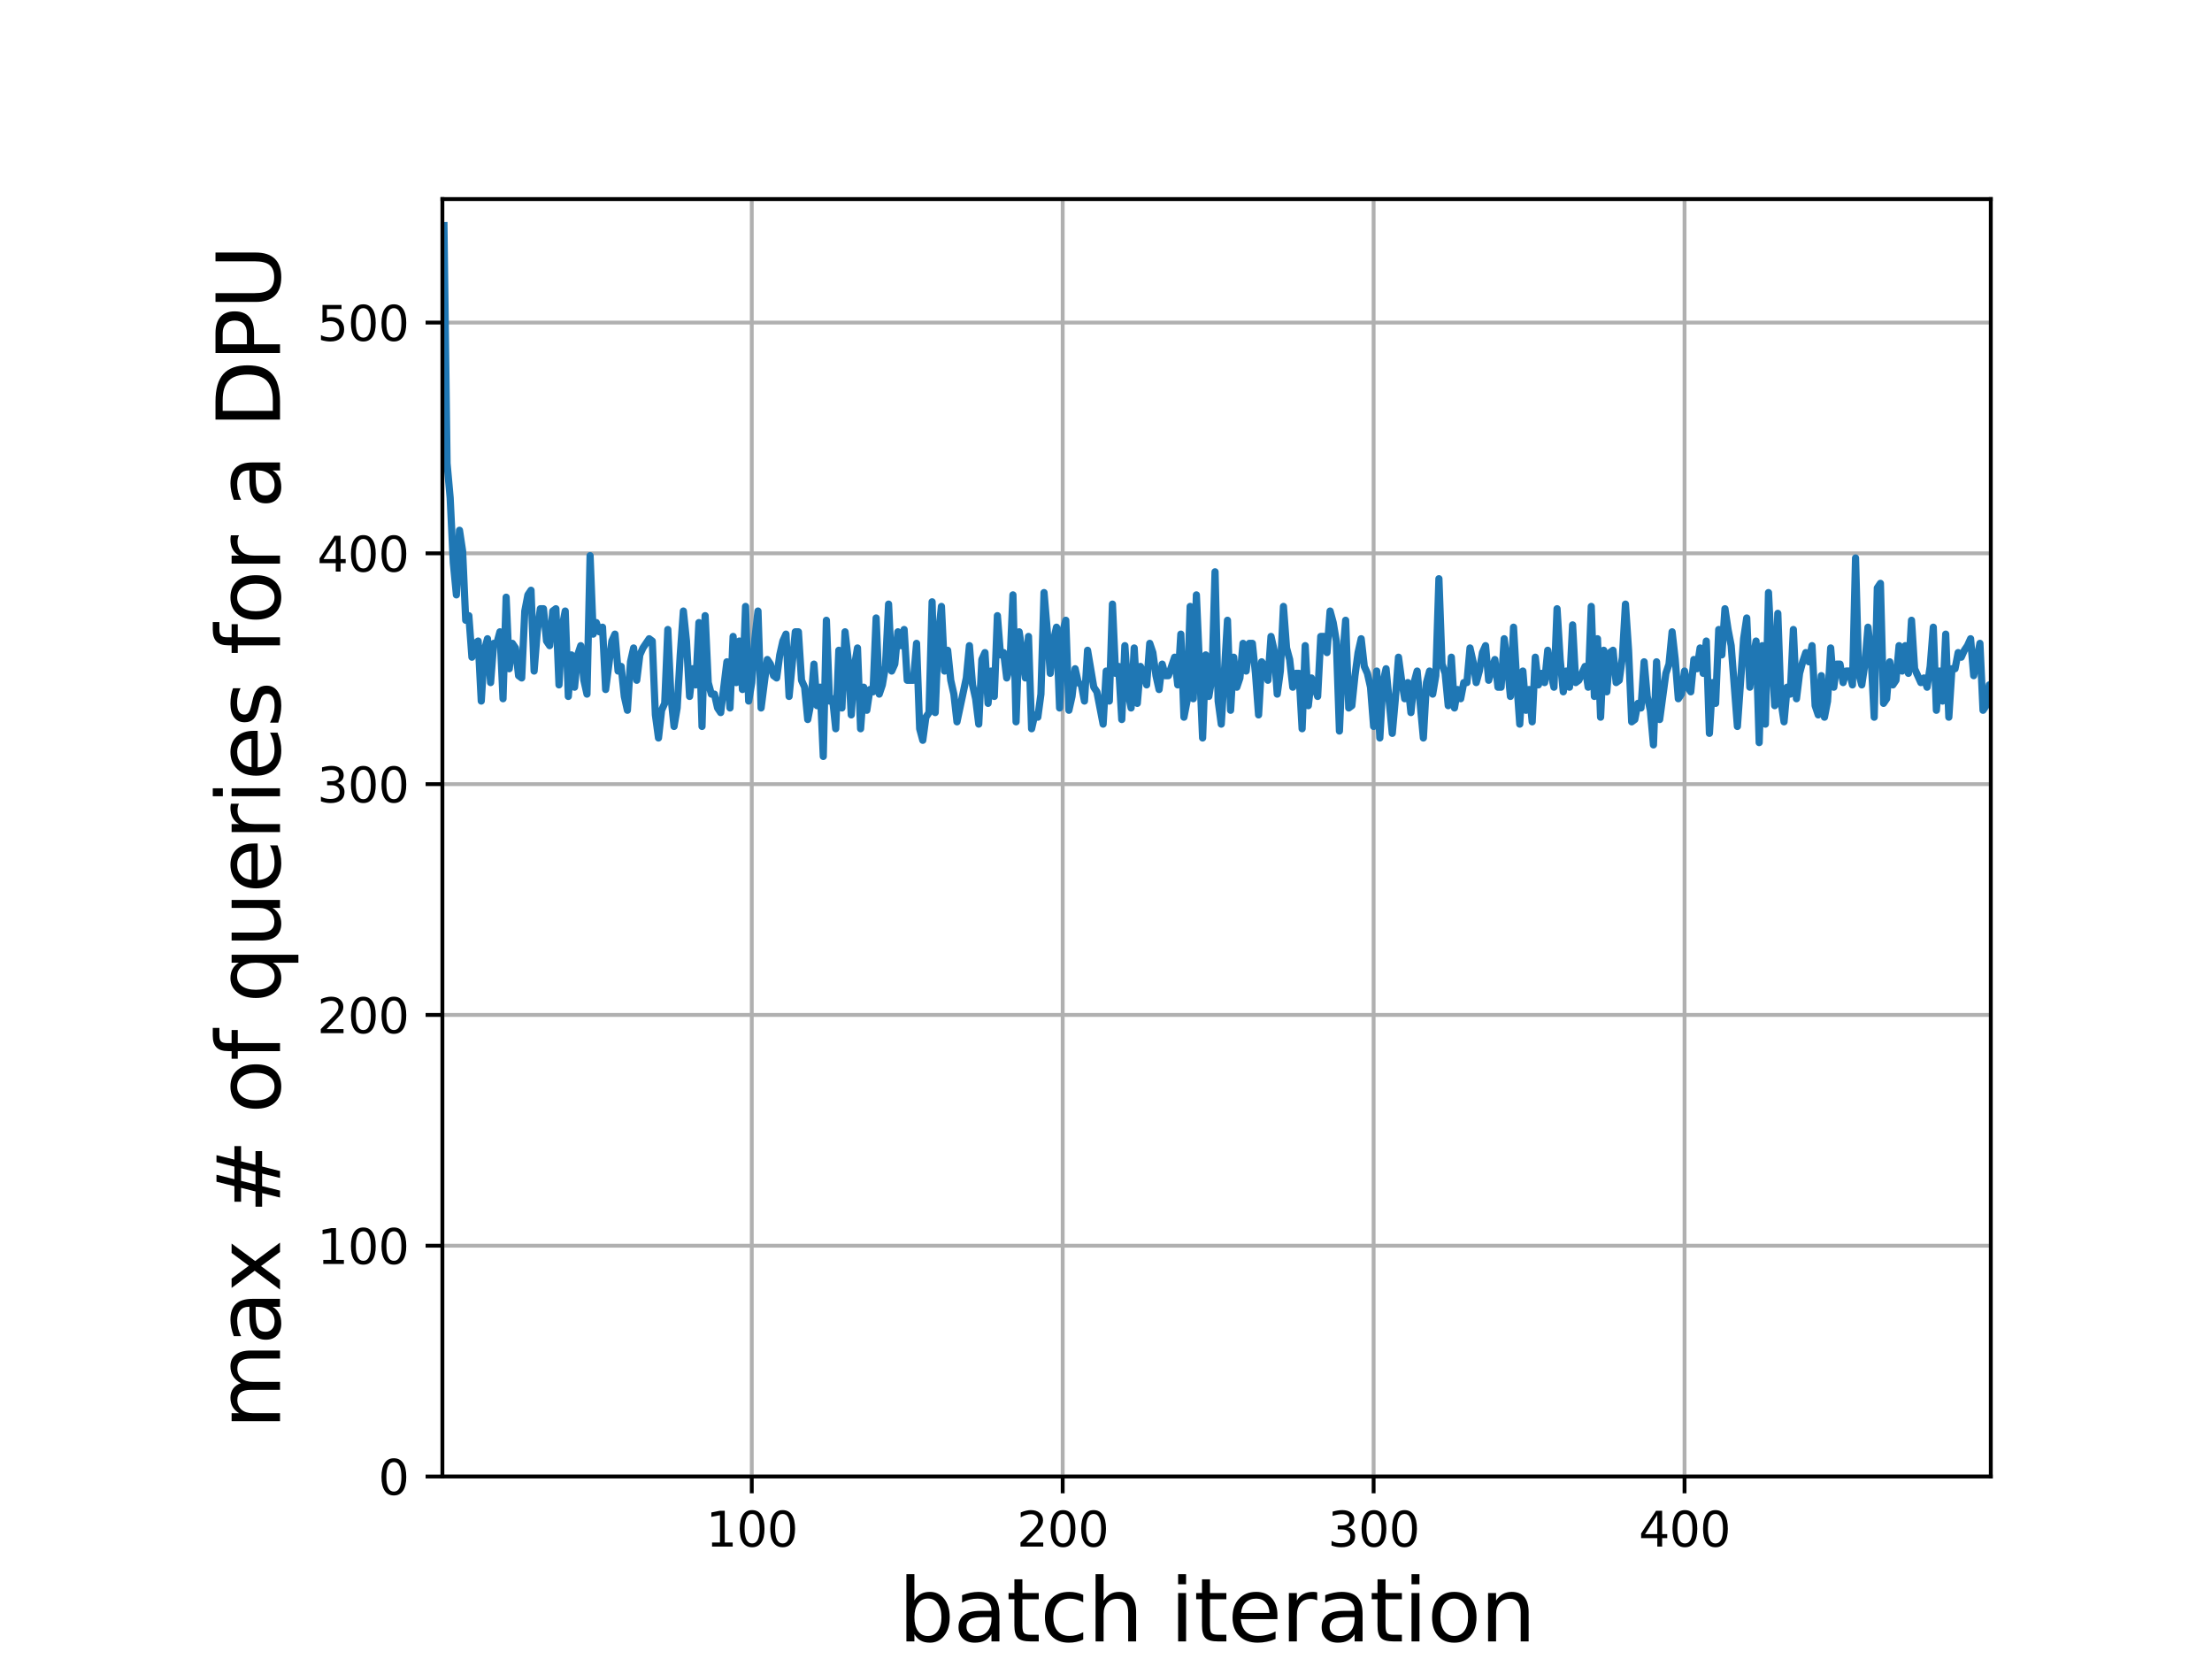 <?xml version="1.0" encoding="utf-8" standalone="no"?>
<!DOCTYPE svg PUBLIC "-//W3C//DTD SVG 1.1//EN"
  "http://www.w3.org/Graphics/SVG/1.1/DTD/svg11.dtd">
<svg xmlns:xlink="http://www.w3.org/1999/xlink" width="460.8pt" height="345.6pt" viewBox="0 0 460.8 345.6" xmlns="http://www.w3.org/2000/svg" version="1.1">
 <defs>
  <style type="text/css">*{stroke-linejoin: round; stroke-linecap: butt}</style>
 </defs>
 <g id="figure_1">
  <g id="patch_1">
   <path d="M 0 345.6 
L 460.8 345.6 
L 460.8 0 
L 0 0 
L 0 345.6 
z
" style="fill: none"/>
  </g>
  <g id="axes_1">
   <g id="patch_2">
    <path d="M 92.16 307.584 
L 414.72 307.584 
L 414.72 41.472 
L 92.16 41.472 
L 92.16 307.584 
z
" style="fill: none"/>
   </g>
   <g id="matplotlib.axis_1">
    <g id="xtick_1">
     <g id="line2d_1">
      <path d="M 156.607 307.584 
L 156.607 41.472 
" clip-path="url(#pce4e28fffb)" style="fill: none; stroke: #b0b0b0; stroke-width: 0.8; stroke-linecap: square"/>
     </g>
     <g id="line2d_2">
      <defs>
       <path id="me9c48adeb7" d="M 0 0 
L 0 3.5 
" style="stroke: #000000; stroke-width: 0.8"/>
      </defs>
      <g>
       <use xlink:href="#me9c48adeb7" x="156.607" y="307.584" style="stroke: #000000; stroke-width: 0.8"/>
      </g>
     </g>
     <g id="text_1">
      <!-- 100 -->
      <g transform="translate(147.063 322.182) scale(0.1 -0.1)">
       <defs>
        <path id="DejaVuSans-31" d="M 794 531 
L 1825 531 
L 1825 4091 
L 703 3866 
L 703 4441 
L 1819 4666 
L 2450 4666 
L 2450 531 
L 3481 531 
L 3481 0 
L 794 0 
L 794 531 
z
" transform="scale(0.016)"/>
        <path id="DejaVuSans-30" d="M 2034 4250 
Q 1547 4250 1301 3770 
Q 1056 3291 1056 2328 
Q 1056 1369 1301 889 
Q 1547 409 2034 409 
Q 2525 409 2770 889 
Q 3016 1369 3016 2328 
Q 3016 3291 2770 3770 
Q 2525 4250 2034 4250 
z
M 2034 4750 
Q 2819 4750 3233 4129 
Q 3647 3509 3647 2328 
Q 3647 1150 3233 529 
Q 2819 -91 2034 -91 
Q 1250 -91 836 529 
Q 422 1150 422 2328 
Q 422 3509 836 4129 
Q 1250 4750 2034 4750 
z
" transform="scale(0.016)"/>
       </defs>
       <use xlink:href="#DejaVuSans-31"/>
       <use xlink:href="#DejaVuSans-30" x="63.623"/>
       <use xlink:href="#DejaVuSans-30" x="127.246"/>
      </g>
     </g>
    </g>
    <g id="xtick_2">
     <g id="line2d_3">
      <path d="M 221.378 307.584 
L 221.378 41.472 
" clip-path="url(#pce4e28fffb)" style="fill: none; stroke: #b0b0b0; stroke-width: 0.8; stroke-linecap: square"/>
     </g>
     <g id="line2d_4">
      <g>
       <use xlink:href="#me9c48adeb7" x="221.378" y="307.584" style="stroke: #000000; stroke-width: 0.8"/>
      </g>
     </g>
     <g id="text_2">
      <!-- 200 -->
      <g transform="translate(211.835 322.182) scale(0.1 -0.1)">
       <defs>
        <path id="DejaVuSans-32" d="M 1228 531 
L 3431 531 
L 3431 0 
L 469 0 
L 469 531 
Q 828 903 1448 1529 
Q 2069 2156 2228 2338 
Q 2531 2678 2651 2914 
Q 2772 3150 2772 3378 
Q 2772 3750 2511 3984 
Q 2250 4219 1831 4219 
Q 1534 4219 1204 4116 
Q 875 4013 500 3803 
L 500 4441 
Q 881 4594 1212 4672 
Q 1544 4750 1819 4750 
Q 2544 4750 2975 4387 
Q 3406 4025 3406 3419 
Q 3406 3131 3298 2873 
Q 3191 2616 2906 2266 
Q 2828 2175 2409 1742 
Q 1991 1309 1228 531 
z
" transform="scale(0.016)"/>
       </defs>
       <use xlink:href="#DejaVuSans-32"/>
       <use xlink:href="#DejaVuSans-30" x="63.623"/>
       <use xlink:href="#DejaVuSans-30" x="127.246"/>
      </g>
     </g>
    </g>
    <g id="xtick_3">
     <g id="line2d_5">
      <path d="M 286.149 307.584 
L 286.149 41.472 
" clip-path="url(#pce4e28fffb)" style="fill: none; stroke: #b0b0b0; stroke-width: 0.8; stroke-linecap: square"/>
     </g>
     <g id="line2d_6">
      <g>
       <use xlink:href="#me9c48adeb7" x="286.149" y="307.584" style="stroke: #000000; stroke-width: 0.8"/>
      </g>
     </g>
     <g id="text_3">
      <!-- 300 -->
      <g transform="translate(276.606 322.182) scale(0.1 -0.1)">
       <defs>
        <path id="DejaVuSans-33" d="M 2597 2516 
Q 3050 2419 3304 2112 
Q 3559 1806 3559 1356 
Q 3559 666 3084 287 
Q 2609 -91 1734 -91 
Q 1441 -91 1130 -33 
Q 819 25 488 141 
L 488 750 
Q 750 597 1062 519 
Q 1375 441 1716 441 
Q 2309 441 2620 675 
Q 2931 909 2931 1356 
Q 2931 1769 2642 2001 
Q 2353 2234 1838 2234 
L 1294 2234 
L 1294 2753 
L 1863 2753 
Q 2328 2753 2575 2939 
Q 2822 3125 2822 3475 
Q 2822 3834 2567 4026 
Q 2313 4219 1838 4219 
Q 1578 4219 1281 4162 
Q 984 4106 628 3988 
L 628 4550 
Q 988 4650 1302 4700 
Q 1616 4750 1894 4750 
Q 2613 4750 3031 4423 
Q 3450 4097 3450 3541 
Q 3450 3153 3228 2886 
Q 3006 2619 2597 2516 
z
" transform="scale(0.016)"/>
       </defs>
       <use xlink:href="#DejaVuSans-33"/>
       <use xlink:href="#DejaVuSans-30" x="63.623"/>
       <use xlink:href="#DejaVuSans-30" x="127.246"/>
      </g>
     </g>
    </g>
    <g id="xtick_4">
     <g id="line2d_7">
      <path d="M 350.92 307.584 
L 350.92 41.472 
" clip-path="url(#pce4e28fffb)" style="fill: none; stroke: #b0b0b0; stroke-width: 0.8; stroke-linecap: square"/>
     </g>
     <g id="line2d_8">
      <g>
       <use xlink:href="#me9c48adeb7" x="350.92" y="307.584" style="stroke: #000000; stroke-width: 0.8"/>
      </g>
     </g>
     <g id="text_4">
      <!-- 400 -->
      <g transform="translate(341.377 322.182) scale(0.1 -0.1)">
       <defs>
        <path id="DejaVuSans-34" d="M 2419 4116 
L 825 1625 
L 2419 1625 
L 2419 4116 
z
M 2253 4666 
L 3047 4666 
L 3047 1625 
L 3713 1625 
L 3713 1100 
L 3047 1100 
L 3047 0 
L 2419 0 
L 2419 1100 
L 313 1100 
L 313 1709 
L 2253 4666 
z
" transform="scale(0.016)"/>
       </defs>
       <use xlink:href="#DejaVuSans-34"/>
       <use xlink:href="#DejaVuSans-30" x="63.623"/>
       <use xlink:href="#DejaVuSans-30" x="127.246"/>
      </g>
     </g>
    </g>
    <g id="text_5">
     <!-- batch iteration -->
     <g transform="translate(187.149 341.939) scale(0.18 -0.18)">
      <defs>
       <path id="DejaVuSans-62" d="M 3116 1747 
Q 3116 2381 2855 2742 
Q 2594 3103 2138 3103 
Q 1681 3103 1420 2742 
Q 1159 2381 1159 1747 
Q 1159 1113 1420 752 
Q 1681 391 2138 391 
Q 2594 391 2855 752 
Q 3116 1113 3116 1747 
z
M 1159 2969 
Q 1341 3281 1617 3432 
Q 1894 3584 2278 3584 
Q 2916 3584 3314 3078 
Q 3713 2572 3713 1747 
Q 3713 922 3314 415 
Q 2916 -91 2278 -91 
Q 1894 -91 1617 61 
Q 1341 213 1159 525 
L 1159 0 
L 581 0 
L 581 4863 
L 1159 4863 
L 1159 2969 
z
" transform="scale(0.016)"/>
       <path id="DejaVuSans-61" d="M 2194 1759 
Q 1497 1759 1228 1600 
Q 959 1441 959 1056 
Q 959 750 1161 570 
Q 1363 391 1709 391 
Q 2188 391 2477 730 
Q 2766 1069 2766 1631 
L 2766 1759 
L 2194 1759 
z
M 3341 1997 
L 3341 0 
L 2766 0 
L 2766 531 
Q 2569 213 2275 61 
Q 1981 -91 1556 -91 
Q 1019 -91 701 211 
Q 384 513 384 1019 
Q 384 1609 779 1909 
Q 1175 2209 1959 2209 
L 2766 2209 
L 2766 2266 
Q 2766 2663 2505 2880 
Q 2244 3097 1772 3097 
Q 1472 3097 1187 3025 
Q 903 2953 641 2809 
L 641 3341 
Q 956 3463 1253 3523 
Q 1550 3584 1831 3584 
Q 2591 3584 2966 3190 
Q 3341 2797 3341 1997 
z
" transform="scale(0.016)"/>
       <path id="DejaVuSans-74" d="M 1172 4494 
L 1172 3500 
L 2356 3500 
L 2356 3053 
L 1172 3053 
L 1172 1153 
Q 1172 725 1289 603 
Q 1406 481 1766 481 
L 2356 481 
L 2356 0 
L 1766 0 
Q 1100 0 847 248 
Q 594 497 594 1153 
L 594 3053 
L 172 3053 
L 172 3500 
L 594 3500 
L 594 4494 
L 1172 4494 
z
" transform="scale(0.016)"/>
       <path id="DejaVuSans-63" d="M 3122 3366 
L 3122 2828 
Q 2878 2963 2633 3030 
Q 2388 3097 2138 3097 
Q 1578 3097 1268 2742 
Q 959 2388 959 1747 
Q 959 1106 1268 751 
Q 1578 397 2138 397 
Q 2388 397 2633 464 
Q 2878 531 3122 666 
L 3122 134 
Q 2881 22 2623 -34 
Q 2366 -91 2075 -91 
Q 1284 -91 818 406 
Q 353 903 353 1747 
Q 353 2603 823 3093 
Q 1294 3584 2113 3584 
Q 2378 3584 2631 3529 
Q 2884 3475 3122 3366 
z
" transform="scale(0.016)"/>
       <path id="DejaVuSans-68" d="M 3513 2113 
L 3513 0 
L 2938 0 
L 2938 2094 
Q 2938 2591 2744 2837 
Q 2550 3084 2163 3084 
Q 1697 3084 1428 2787 
Q 1159 2491 1159 1978 
L 1159 0 
L 581 0 
L 581 4863 
L 1159 4863 
L 1159 2956 
Q 1366 3272 1645 3428 
Q 1925 3584 2291 3584 
Q 2894 3584 3203 3211 
Q 3513 2838 3513 2113 
z
" transform="scale(0.016)"/>
       <path id="DejaVuSans-20" transform="scale(0.016)"/>
       <path id="DejaVuSans-69" d="M 603 3500 
L 1178 3500 
L 1178 0 
L 603 0 
L 603 3500 
z
M 603 4863 
L 1178 4863 
L 1178 4134 
L 603 4134 
L 603 4863 
z
" transform="scale(0.016)"/>
       <path id="DejaVuSans-65" d="M 3597 1894 
L 3597 1613 
L 953 1613 
Q 991 1019 1311 708 
Q 1631 397 2203 397 
Q 2534 397 2845 478 
Q 3156 559 3463 722 
L 3463 178 
Q 3153 47 2828 -22 
Q 2503 -91 2169 -91 
Q 1331 -91 842 396 
Q 353 884 353 1716 
Q 353 2575 817 3079 
Q 1281 3584 2069 3584 
Q 2775 3584 3186 3129 
Q 3597 2675 3597 1894 
z
M 3022 2063 
Q 3016 2534 2758 2815 
Q 2500 3097 2075 3097 
Q 1594 3097 1305 2825 
Q 1016 2553 972 2059 
L 3022 2063 
z
" transform="scale(0.016)"/>
       <path id="DejaVuSans-72" d="M 2631 2963 
Q 2534 3019 2420 3045 
Q 2306 3072 2169 3072 
Q 1681 3072 1420 2755 
Q 1159 2438 1159 1844 
L 1159 0 
L 581 0 
L 581 3500 
L 1159 3500 
L 1159 2956 
Q 1341 3275 1631 3429 
Q 1922 3584 2338 3584 
Q 2397 3584 2469 3576 
Q 2541 3569 2628 3553 
L 2631 2963 
z
" transform="scale(0.016)"/>
       <path id="DejaVuSans-6f" d="M 1959 3097 
Q 1497 3097 1228 2736 
Q 959 2375 959 1747 
Q 959 1119 1226 758 
Q 1494 397 1959 397 
Q 2419 397 2687 759 
Q 2956 1122 2956 1747 
Q 2956 2369 2687 2733 
Q 2419 3097 1959 3097 
z
M 1959 3584 
Q 2709 3584 3137 3096 
Q 3566 2609 3566 1747 
Q 3566 888 3137 398 
Q 2709 -91 1959 -91 
Q 1206 -91 779 398 
Q 353 888 353 1747 
Q 353 2609 779 3096 
Q 1206 3584 1959 3584 
z
" transform="scale(0.016)"/>
       <path id="DejaVuSans-6e" d="M 3513 2113 
L 3513 0 
L 2938 0 
L 2938 2094 
Q 2938 2591 2744 2837 
Q 2550 3084 2163 3084 
Q 1697 3084 1428 2787 
Q 1159 2491 1159 1978 
L 1159 0 
L 581 0 
L 581 3500 
L 1159 3500 
L 1159 2956 
Q 1366 3272 1645 3428 
Q 1925 3584 2291 3584 
Q 2894 3584 3203 3211 
Q 3513 2838 3513 2113 
z
" transform="scale(0.016)"/>
      </defs>
      <use xlink:href="#DejaVuSans-62"/>
      <use xlink:href="#DejaVuSans-61" x="63.477"/>
      <use xlink:href="#DejaVuSans-74" x="124.756"/>
      <use xlink:href="#DejaVuSans-63" x="163.965"/>
      <use xlink:href="#DejaVuSans-68" x="218.945"/>
      <use xlink:href="#DejaVuSans-20" x="282.324"/>
      <use xlink:href="#DejaVuSans-69" x="314.111"/>
      <use xlink:href="#DejaVuSans-74" x="341.895"/>
      <use xlink:href="#DejaVuSans-65" x="381.104"/>
      <use xlink:href="#DejaVuSans-72" x="442.627"/>
      <use xlink:href="#DejaVuSans-61" x="483.74"/>
      <use xlink:href="#DejaVuSans-74" x="545.02"/>
      <use xlink:href="#DejaVuSans-69" x="584.229"/>
      <use xlink:href="#DejaVuSans-6f" x="612.012"/>
      <use xlink:href="#DejaVuSans-6e" x="673.193"/>
     </g>
    </g>
   </g>
   <g id="matplotlib.axis_2">
    <g id="ytick_1">
     <g id="line2d_9">
      <path d="M 92.16 307.584 
L 414.72 307.584 
" clip-path="url(#pce4e28fffb)" style="fill: none; stroke: #b0b0b0; stroke-width: 0.8; stroke-linecap: square"/>
     </g>
     <g id="line2d_10">
      <defs>
       <path id="md5a307f93b" d="M 0 0 
L -3.5 0 
" style="stroke: #000000; stroke-width: 0.8"/>
      </defs>
      <g>
       <use xlink:href="#md5a307f93b" x="92.16" y="307.584" style="stroke: #000000; stroke-width: 0.8"/>
      </g>
     </g>
     <g id="text_6">
      <!-- 0 -->
      <g transform="translate(78.797 311.383) scale(0.1 -0.1)">
       <use xlink:href="#DejaVuSans-30"/>
      </g>
     </g>
    </g>
    <g id="ytick_2">
     <g id="line2d_11">
      <path d="M 92.16 259.506 
L 414.72 259.506 
" clip-path="url(#pce4e28fffb)" style="fill: none; stroke: #b0b0b0; stroke-width: 0.8; stroke-linecap: square"/>
     </g>
     <g id="line2d_12">
      <g>
       <use xlink:href="#md5a307f93b" x="92.16" y="259.506" style="stroke: #000000; stroke-width: 0.8"/>
      </g>
     </g>
     <g id="text_7">
      <!-- 100 -->
      <g transform="translate(66.073 263.305) scale(0.1 -0.1)">
       <use xlink:href="#DejaVuSans-31"/>
       <use xlink:href="#DejaVuSans-30" x="63.623"/>
       <use xlink:href="#DejaVuSans-30" x="127.246"/>
      </g>
     </g>
    </g>
    <g id="ytick_3">
     <g id="line2d_13">
      <path d="M 92.16 211.428 
L 414.72 211.428 
" clip-path="url(#pce4e28fffb)" style="fill: none; stroke: #b0b0b0; stroke-width: 0.8; stroke-linecap: square"/>
     </g>
     <g id="line2d_14">
      <g>
       <use xlink:href="#md5a307f93b" x="92.16" y="211.428" style="stroke: #000000; stroke-width: 0.8"/>
      </g>
     </g>
     <g id="text_8">
      <!-- 200 -->
      <g transform="translate(66.073 215.227) scale(0.1 -0.1)">
       <use xlink:href="#DejaVuSans-32"/>
       <use xlink:href="#DejaVuSans-30" x="63.623"/>
       <use xlink:href="#DejaVuSans-30" x="127.246"/>
      </g>
     </g>
    </g>
    <g id="ytick_4">
     <g id="line2d_15">
      <path d="M 92.16 163.35 
L 414.72 163.35 
" clip-path="url(#pce4e28fffb)" style="fill: none; stroke: #b0b0b0; stroke-width: 0.8; stroke-linecap: square"/>
     </g>
     <g id="line2d_16">
      <g>
       <use xlink:href="#md5a307f93b" x="92.16" y="163.35" style="stroke: #000000; stroke-width: 0.8"/>
      </g>
     </g>
     <g id="text_9">
      <!-- 300 -->
      <g transform="translate(66.073 167.149) scale(0.1 -0.1)">
       <use xlink:href="#DejaVuSans-33"/>
       <use xlink:href="#DejaVuSans-30" x="63.623"/>
       <use xlink:href="#DejaVuSans-30" x="127.246"/>
      </g>
     </g>
    </g>
    <g id="ytick_5">
     <g id="line2d_17">
      <path d="M 92.16 115.272 
L 414.72 115.272 
" clip-path="url(#pce4e28fffb)" style="fill: none; stroke: #b0b0b0; stroke-width: 0.8; stroke-linecap: square"/>
     </g>
     <g id="line2d_18">
      <g>
       <use xlink:href="#md5a307f93b" x="92.16" y="115.272" style="stroke: #000000; stroke-width: 0.8"/>
      </g>
     </g>
     <g id="text_10">
      <!-- 400 -->
      <g transform="translate(66.073 119.071) scale(0.1 -0.1)">
       <use xlink:href="#DejaVuSans-34"/>
       <use xlink:href="#DejaVuSans-30" x="63.623"/>
       <use xlink:href="#DejaVuSans-30" x="127.246"/>
      </g>
     </g>
    </g>
    <g id="ytick_6">
     <g id="line2d_19">
      <path d="M 92.16 67.194 
L 414.72 67.194 
" clip-path="url(#pce4e28fffb)" style="fill: none; stroke: #b0b0b0; stroke-width: 0.8; stroke-linecap: square"/>
     </g>
     <g id="line2d_20">
      <g>
       <use xlink:href="#md5a307f93b" x="92.16" y="67.194" style="stroke: #000000; stroke-width: 0.8"/>
      </g>
     </g>
     <g id="text_11">
      <!-- 500 -->
      <g transform="translate(66.073 70.993) scale(0.1 -0.1)">
       <defs>
        <path id="DejaVuSans-35" d="M 691 4666 
L 3169 4666 
L 3169 4134 
L 1269 4134 
L 1269 2991 
Q 1406 3038 1543 3061 
Q 1681 3084 1819 3084 
Q 2600 3084 3056 2656 
Q 3513 2228 3513 1497 
Q 3513 744 3044 326 
Q 2575 -91 1722 -91 
Q 1428 -91 1123 -41 
Q 819 9 494 109 
L 494 744 
Q 775 591 1075 516 
Q 1375 441 1709 441 
Q 2250 441 2565 725 
Q 2881 1009 2881 1497 
Q 2881 1984 2565 2268 
Q 2250 2553 1709 2553 
Q 1456 2553 1204 2497 
Q 953 2441 691 2322 
L 691 4666 
z
" transform="scale(0.016)"/>
       </defs>
       <use xlink:href="#DejaVuSans-35"/>
       <use xlink:href="#DejaVuSans-30" x="63.623"/>
       <use xlink:href="#DejaVuSans-30" x="127.246"/>
      </g>
     </g>
    </g>
    <g id="text_12">
     <!-- max # of queries for a DPU -->
     <g transform="translate(58.329 297.731) rotate(-90) scale(0.18 -0.18)">
      <defs>
       <path id="DejaVuSans-6d" d="M 3328 2828 
Q 3544 3216 3844 3400 
Q 4144 3584 4550 3584 
Q 5097 3584 5394 3201 
Q 5691 2819 5691 2113 
L 5691 0 
L 5113 0 
L 5113 2094 
Q 5113 2597 4934 2840 
Q 4756 3084 4391 3084 
Q 3944 3084 3684 2787 
Q 3425 2491 3425 1978 
L 3425 0 
L 2847 0 
L 2847 2094 
Q 2847 2600 2669 2842 
Q 2491 3084 2119 3084 
Q 1678 3084 1418 2786 
Q 1159 2488 1159 1978 
L 1159 0 
L 581 0 
L 581 3500 
L 1159 3500 
L 1159 2956 
Q 1356 3278 1631 3431 
Q 1906 3584 2284 3584 
Q 2666 3584 2933 3390 
Q 3200 3197 3328 2828 
z
" transform="scale(0.016)"/>
       <path id="DejaVuSans-78" d="M 3513 3500 
L 2247 1797 
L 3578 0 
L 2900 0 
L 1881 1375 
L 863 0 
L 184 0 
L 1544 1831 
L 300 3500 
L 978 3500 
L 1906 2253 
L 2834 3500 
L 3513 3500 
z
" transform="scale(0.016)"/>
       <path id="DejaVuSans-23" d="M 3272 2816 
L 2363 2816 
L 2100 1772 
L 3016 1772 
L 3272 2816 
z
M 2803 4594 
L 2478 3297 
L 3391 3297 
L 3719 4594 
L 4219 4594 
L 3897 3297 
L 4872 3297 
L 4872 2816 
L 3775 2816 
L 3519 1772 
L 4513 1772 
L 4513 1294 
L 3397 1294 
L 3072 0 
L 2572 0 
L 2894 1294 
L 1978 1294 
L 1656 0 
L 1153 0 
L 1478 1294 
L 494 1294 
L 494 1772 
L 1594 1772 
L 1856 2816 
L 850 2816 
L 850 3297 
L 1978 3297 
L 2297 4594 
L 2803 4594 
z
" transform="scale(0.016)"/>
       <path id="DejaVuSans-66" d="M 2375 4863 
L 2375 4384 
L 1825 4384 
Q 1516 4384 1395 4259 
Q 1275 4134 1275 3809 
L 1275 3500 
L 2222 3500 
L 2222 3053 
L 1275 3053 
L 1275 0 
L 697 0 
L 697 3053 
L 147 3053 
L 147 3500 
L 697 3500 
L 697 3744 
Q 697 4328 969 4595 
Q 1241 4863 1831 4863 
L 2375 4863 
z
" transform="scale(0.016)"/>
       <path id="DejaVuSans-71" d="M 947 1747 
Q 947 1113 1208 752 
Q 1469 391 1925 391 
Q 2381 391 2643 752 
Q 2906 1113 2906 1747 
Q 2906 2381 2643 2742 
Q 2381 3103 1925 3103 
Q 1469 3103 1208 2742 
Q 947 2381 947 1747 
z
M 2906 525 
Q 2725 213 2448 61 
Q 2172 -91 1784 -91 
Q 1150 -91 751 415 
Q 353 922 353 1747 
Q 353 2572 751 3078 
Q 1150 3584 1784 3584 
Q 2172 3584 2448 3432 
Q 2725 3281 2906 2969 
L 2906 3500 
L 3481 3500 
L 3481 -1331 
L 2906 -1331 
L 2906 525 
z
" transform="scale(0.016)"/>
       <path id="DejaVuSans-75" d="M 544 1381 
L 544 3500 
L 1119 3500 
L 1119 1403 
Q 1119 906 1312 657 
Q 1506 409 1894 409 
Q 2359 409 2629 706 
Q 2900 1003 2900 1516 
L 2900 3500 
L 3475 3500 
L 3475 0 
L 2900 0 
L 2900 538 
Q 2691 219 2414 64 
Q 2138 -91 1772 -91 
Q 1169 -91 856 284 
Q 544 659 544 1381 
z
M 1991 3584 
L 1991 3584 
z
" transform="scale(0.016)"/>
       <path id="DejaVuSans-73" d="M 2834 3397 
L 2834 2853 
Q 2591 2978 2328 3040 
Q 2066 3103 1784 3103 
Q 1356 3103 1142 2972 
Q 928 2841 928 2578 
Q 928 2378 1081 2264 
Q 1234 2150 1697 2047 
L 1894 2003 
Q 2506 1872 2764 1633 
Q 3022 1394 3022 966 
Q 3022 478 2636 193 
Q 2250 -91 1575 -91 
Q 1294 -91 989 -36 
Q 684 19 347 128 
L 347 722 
Q 666 556 975 473 
Q 1284 391 1588 391 
Q 1994 391 2212 530 
Q 2431 669 2431 922 
Q 2431 1156 2273 1281 
Q 2116 1406 1581 1522 
L 1381 1569 
Q 847 1681 609 1914 
Q 372 2147 372 2553 
Q 372 3047 722 3315 
Q 1072 3584 1716 3584 
Q 2034 3584 2315 3537 
Q 2597 3491 2834 3397 
z
" transform="scale(0.016)"/>
       <path id="DejaVuSans-44" d="M 1259 4147 
L 1259 519 
L 2022 519 
Q 2988 519 3436 956 
Q 3884 1394 3884 2338 
Q 3884 3275 3436 3711 
Q 2988 4147 2022 4147 
L 1259 4147 
z
M 628 4666 
L 1925 4666 
Q 3281 4666 3915 4102 
Q 4550 3538 4550 2338 
Q 4550 1131 3912 565 
Q 3275 0 1925 0 
L 628 0 
L 628 4666 
z
" transform="scale(0.016)"/>
       <path id="DejaVuSans-50" d="M 1259 4147 
L 1259 2394 
L 2053 2394 
Q 2494 2394 2734 2622 
Q 2975 2850 2975 3272 
Q 2975 3691 2734 3919 
Q 2494 4147 2053 4147 
L 1259 4147 
z
M 628 4666 
L 2053 4666 
Q 2838 4666 3239 4311 
Q 3641 3956 3641 3272 
Q 3641 2581 3239 2228 
Q 2838 1875 2053 1875 
L 1259 1875 
L 1259 0 
L 628 0 
L 628 4666 
z
" transform="scale(0.016)"/>
       <path id="DejaVuSans-55" d="M 556 4666 
L 1191 4666 
L 1191 1831 
Q 1191 1081 1462 751 
Q 1734 422 2344 422 
Q 2950 422 3222 751 
Q 3494 1081 3494 1831 
L 3494 4666 
L 4128 4666 
L 4128 1753 
Q 4128 841 3676 375 
Q 3225 -91 2344 -91 
Q 1459 -91 1007 375 
Q 556 841 556 1753 
L 556 4666 
z
" transform="scale(0.016)"/>
      </defs>
      <use xlink:href="#DejaVuSans-6d"/>
      <use xlink:href="#DejaVuSans-61" x="97.412"/>
      <use xlink:href="#DejaVuSans-78" x="158.691"/>
      <use xlink:href="#DejaVuSans-20" x="217.871"/>
      <use xlink:href="#DejaVuSans-23" x="249.658"/>
      <use xlink:href="#DejaVuSans-20" x="333.447"/>
      <use xlink:href="#DejaVuSans-6f" x="365.234"/>
      <use xlink:href="#DejaVuSans-66" x="426.416"/>
      <use xlink:href="#DejaVuSans-20" x="461.621"/>
      <use xlink:href="#DejaVuSans-71" x="493.408"/>
      <use xlink:href="#DejaVuSans-75" x="556.885"/>
      <use xlink:href="#DejaVuSans-65" x="620.264"/>
      <use xlink:href="#DejaVuSans-72" x="681.787"/>
      <use xlink:href="#DejaVuSans-69" x="722.9"/>
      <use xlink:href="#DejaVuSans-65" x="750.684"/>
      <use xlink:href="#DejaVuSans-73" x="812.207"/>
      <use xlink:href="#DejaVuSans-20" x="864.307"/>
      <use xlink:href="#DejaVuSans-66" x="896.094"/>
      <use xlink:href="#DejaVuSans-6f" x="931.299"/>
      <use xlink:href="#DejaVuSans-72" x="992.48"/>
      <use xlink:href="#DejaVuSans-20" x="1033.594"/>
      <use xlink:href="#DejaVuSans-61" x="1065.381"/>
      <use xlink:href="#DejaVuSans-20" x="1126.66"/>
      <use xlink:href="#DejaVuSans-44" x="1158.447"/>
      <use xlink:href="#DejaVuSans-50" x="1235.449"/>
      <use xlink:href="#DejaVuSans-55" x="1295.752"/>
     </g>
    </g>
   </g>
   <g id="line2d_21">
    <path d="M 92.484 47.001 
L 93.132 96.521 
L 93.779 103.733 
L 94.427 117.195 
L 95.075 123.926 
L 95.722 110.464 
L 96.37 114.791 
L 97.018 129.214 
L 97.666 128.253 
L 98.313 136.907 
L 98.961 134.022 
L 99.609 133.541 
L 100.256 146.042 
L 100.904 135.465 
L 101.552 133.061 
L 102.2 142.196 
L 102.847 134.022 
L 103.495 134.022 
L 104.143 131.618 
L 104.79 145.561 
L 105.438 124.407 
L 106.086 139.311 
L 106.733 134.022 
L 107.381 134.984 
L 108.029 140.753 
L 108.677 141.234 
L 109.324 127.291 
L 109.972 123.926 
L 110.62 122.964 
L 111.267 139.792 
L 111.915 131.618 
L 112.563 126.811 
L 113.211 126.811 
L 113.858 133.541 
L 114.506 134.503 
L 115.154 127.291 
L 115.801 126.811 
L 116.449 142.676 
L 117.097 130.657 
L 117.745 127.291 
L 118.392 145.08 
L 119.04 136.426 
L 119.688 143.157 
L 120.335 136.426 
L 120.983 134.503 
L 121.631 141.715 
L 122.279 144.599 
L 122.926 115.753 
L 123.574 132.099 
L 124.222 129.695 
L 124.869 131.618 
L 125.517 130.657 
L 126.165 143.638 
L 127.46 133.541 
L 128.108 132.099 
L 128.756 139.792 
L 129.403 138.83 
L 130.051 145.08 
L 130.699 147.965 
L 131.347 137.868 
L 131.994 134.984 
L 132.642 141.715 
L 133.29 136.426 
L 133.937 134.984 
L 135.233 133.061 
L 135.88 133.541 
L 136.528 148.926 
L 137.176 153.734 
L 137.824 147.965 
L 138.471 146.523 
L 139.119 131.138 
L 139.767 145.08 
L 140.414 151.33 
L 141.062 147.484 
L 141.71 136.426 
L 142.358 127.291 
L 143.005 133.541 
L 143.653 145.08 
L 144.301 139.311 
L 144.948 142.676 
L 145.596 129.695 
L 146.244 151.33 
L 146.892 128.253 
L 147.539 142.196 
L 148.187 144.599 
L 148.835 144.599 
L 149.482 147.484 
L 150.13 148.446 
L 151.426 137.868 
L 152.073 147.484 
L 152.721 132.58 
L 153.369 142.196 
L 154.016 133.541 
L 154.664 143.638 
L 155.312 126.33 
L 155.96 146.042 
L 156.607 142.196 
L 157.255 133.061 
L 157.903 127.291 
L 158.55 147.484 
L 159.846 137.388 
L 160.493 138.349 
L 161.141 140.753 
L 161.789 141.234 
L 162.437 136.426 
L 163.084 133.541 
L 163.732 132.099 
L 164.38 145.08 
L 165.675 131.618 
L 166.323 131.618 
L 166.971 141.715 
L 167.618 143.157 
L 168.266 149.888 
L 168.914 146.523 
L 169.561 138.349 
L 170.209 147.003 
L 170.857 143.157 
L 171.505 157.58 
L 172.152 129.214 
L 172.8 146.042 
L 173.448 145.561 
L 174.095 151.811 
L 174.743 135.465 
L 175.391 147.484 
L 176.039 131.618 
L 176.686 137.388 
L 177.334 148.926 
L 177.982 138.83 
L 178.629 134.984 
L 179.277 151.811 
L 179.925 143.157 
L 180.573 147.965 
L 181.22 143.638 
L 181.868 144.119 
L 182.516 128.734 
L 183.163 144.599 
L 183.811 142.676 
L 184.459 138.83 
L 185.107 125.849 
L 185.754 139.792 
L 186.402 138.349 
L 187.05 131.618 
L 187.697 134.503 
L 188.345 131.138 
L 188.993 141.715 
L 190.288 141.715 
L 190.936 134.022 
L 191.584 151.811 
L 192.231 154.215 
L 192.879 149.407 
L 193.527 148.446 
L 194.174 125.368 
L 194.822 148.446 
L 195.47 132.58 
L 196.118 126.33 
L 196.765 139.792 
L 197.413 135.465 
L 198.061 141.715 
L 198.708 144.599 
L 199.356 150.369 
L 201.299 141.234 
L 201.947 134.503 
L 202.595 142.676 
L 203.242 145.561 
L 203.89 150.85 
L 204.538 137.388 
L 205.186 135.945 
L 205.833 146.523 
L 206.481 139.792 
L 207.129 145.08 
L 207.776 128.253 
L 208.424 136.426 
L 209.072 135.945 
L 209.72 141.234 
L 210.367 138.83 
L 211.015 123.926 
L 211.663 150.369 
L 212.31 131.618 
L 212.958 135.945 
L 213.606 141.234 
L 214.253 132.58 
L 214.901 151.811 
L 215.549 148.926 
L 216.197 149.407 
L 216.844 144.599 
L 217.492 123.445 
L 218.14 131.138 
L 218.787 140.272 
L 219.435 133.541 
L 220.083 130.657 
L 220.731 147.484 
L 221.378 131.618 
L 222.026 129.214 
L 222.674 147.965 
L 223.321 145.08 
L 223.969 139.311 
L 224.617 142.196 
L 225.265 142.676 
L 225.912 146.042 
L 226.56 135.465 
L 227.855 143.157 
L 228.503 144.119 
L 229.799 150.85 
L 230.446 139.792 
L 231.094 146.042 
L 231.742 125.849 
L 232.389 140.272 
L 233.037 138.83 
L 233.685 149.888 
L 234.333 134.503 
L 234.98 144.119 
L 235.628 147.484 
L 236.276 134.984 
L 236.923 146.523 
L 237.571 138.83 
L 238.219 140.272 
L 238.867 142.676 
L 239.514 134.022 
L 240.162 135.945 
L 240.81 140.753 
L 241.457 143.638 
L 242.105 138.349 
L 242.753 140.753 
L 243.4 140.753 
L 244.696 136.907 
L 245.344 142.676 
L 245.991 132.099 
L 246.639 149.407 
L 247.287 146.042 
L 247.934 126.33 
L 248.582 145.561 
L 249.23 123.926 
L 250.525 153.734 
L 251.173 136.426 
L 251.821 145.08 
L 252.468 141.234 
L 253.116 119.118 
L 253.764 146.042 
L 254.412 150.85 
L 255.707 129.214 
L 256.355 147.965 
L 257.002 136.907 
L 257.65 143.157 
L 258.298 141.234 
L 258.946 134.022 
L 259.593 139.792 
L 260.241 134.022 
L 260.889 134.022 
L 261.536 140.272 
L 262.184 148.926 
L 262.832 137.868 
L 263.48 138.83 
L 264.127 141.715 
L 264.775 132.58 
L 265.423 135.465 
L 266.07 144.599 
L 266.718 139.792 
L 267.366 126.33 
L 268.013 134.984 
L 268.661 137.388 
L 269.309 143.157 
L 269.957 140.272 
L 270.604 140.272 
L 271.252 151.811 
L 271.9 134.503 
L 272.547 147.003 
L 273.195 141.234 
L 274.491 145.08 
L 275.138 132.58 
L 275.786 132.58 
L 276.434 135.945 
L 277.081 127.291 
L 277.729 129.695 
L 278.377 133.541 
L 279.025 152.292 
L 279.672 137.388 
L 280.32 129.214 
L 280.968 147.484 
L 281.615 147.003 
L 282.263 140.753 
L 282.911 135.945 
L 283.559 133.061 
L 284.206 138.83 
L 284.854 140.272 
L 285.502 143.157 
L 286.149 151.33 
L 286.797 139.792 
L 287.445 153.734 
L 288.093 142.196 
L 288.74 139.311 
L 290.036 152.773 
L 290.683 145.561 
L 291.331 136.907 
L 291.979 141.715 
L 292.627 145.561 
L 293.274 142.196 
L 293.922 148.446 
L 294.57 142.196 
L 295.217 139.792 
L 296.513 153.734 
L 297.16 142.196 
L 297.808 139.792 
L 298.456 144.599 
L 299.104 140.753 
L 299.751 120.56 
L 300.399 138.349 
L 301.047 140.272 
L 301.694 147.003 
L 302.342 136.907 
L 302.99 147.484 
L 303.638 143.638 
L 304.285 145.561 
L 304.933 142.196 
L 305.581 142.196 
L 306.228 134.984 
L 306.876 137.868 
L 307.524 142.196 
L 308.172 139.792 
L 308.819 135.945 
L 309.467 134.503 
L 310.115 141.715 
L 310.762 139.311 
L 311.41 137.388 
L 312.058 143.157 
L 312.706 143.157 
L 313.353 133.061 
L 314.001 138.349 
L 314.649 145.08 
L 315.296 130.657 
L 315.944 141.715 
L 316.592 150.85 
L 317.24 139.792 
L 317.887 147.965 
L 318.535 143.638 
L 319.183 150.369 
L 319.83 136.907 
L 320.478 142.676 
L 321.126 140.272 
L 321.773 142.196 
L 322.421 135.465 
L 323.069 140.272 
L 323.717 143.157 
L 324.364 126.811 
L 325.012 137.388 
L 325.66 144.119 
L 326.307 139.792 
L 326.955 143.157 
L 327.603 130.176 
L 328.251 142.196 
L 328.898 141.715 
L 330.194 138.83 
L 330.841 143.157 
L 331.489 126.33 
L 332.137 145.08 
L 332.785 133.061 
L 333.432 149.407 
L 334.08 135.465 
L 334.728 144.119 
L 335.375 135.945 
L 336.023 135.465 
L 336.671 142.196 
L 337.319 141.715 
L 337.966 136.907 
L 338.614 125.849 
L 339.262 135.465 
L 339.909 150.369 
L 340.557 149.888 
L 341.205 146.523 
L 341.853 147.484 
L 342.5 137.868 
L 343.148 145.08 
L 343.796 147.965 
L 344.443 155.177 
L 345.091 137.868 
L 345.739 149.888 
L 347.034 140.272 
L 347.682 138.349 
L 348.33 131.618 
L 348.977 137.388 
L 349.625 145.561 
L 350.273 144.599 
L 350.92 139.792 
L 351.568 143.157 
L 352.216 144.119 
L 352.864 137.388 
L 353.511 139.311 
L 354.159 134.984 
L 354.807 140.272 
L 355.454 133.541 
L 356.102 152.773 
L 356.75 142.196 
L 357.398 146.523 
L 358.045 131.138 
L 358.693 136.426 
L 359.341 126.811 
L 359.988 131.138 
L 360.636 134.503 
L 361.932 151.33 
L 363.227 133.061 
L 363.875 128.734 
L 364.522 143.157 
L 365.17 137.388 
L 365.818 133.541 
L 366.466 154.696 
L 367.113 134.503 
L 367.761 150.85 
L 368.409 123.445 
L 369.056 136.426 
L 369.704 147.003 
L 370.352 127.772 
L 371 146.042 
L 371.647 150.369 
L 372.295 143.157 
L 372.943 144.599 
L 373.59 131.138 
L 374.238 145.561 
L 374.886 140.272 
L 375.533 137.868 
L 376.181 135.945 
L 376.829 137.868 
L 377.477 134.503 
L 378.124 147.003 
L 378.772 148.926 
L 379.42 140.753 
L 380.067 149.407 
L 380.715 146.042 
L 381.363 134.984 
L 382.011 143.157 
L 382.658 138.349 
L 383.306 138.349 
L 383.954 142.196 
L 384.601 139.792 
L 385.249 139.792 
L 385.897 142.676 
L 386.545 116.233 
L 387.192 140.272 
L 387.84 142.676 
L 388.488 138.349 
L 389.135 130.657 
L 389.783 136.907 
L 390.431 149.407 
L 391.079 122.484 
L 391.726 121.522 
L 392.374 146.523 
L 393.022 145.561 
L 393.669 137.868 
L 394.317 142.676 
L 394.965 141.715 
L 395.613 134.503 
L 396.26 139.792 
L 396.908 134.503 
L 397.556 140.272 
L 398.203 129.214 
L 398.851 139.311 
L 400.147 142.196 
L 400.794 141.234 
L 401.442 143.157 
L 402.09 138.83 
L 402.737 130.657 
L 403.385 147.965 
L 404.033 139.792 
L 404.68 146.042 
L 405.328 132.099 
L 405.976 149.407 
L 406.624 139.311 
L 407.271 139.311 
L 407.919 135.945 
L 408.567 136.907 
L 409.214 135.465 
L 409.862 134.503 
L 410.51 133.061 
L 411.158 140.753 
L 412.453 134.022 
L 413.101 147.965 
L 413.748 147.003 
L 414.396 142.676 
L 415.044 144.119 
L 415.044 144.119 
" clip-path="url(#pce4e28fffb)" style="fill: none; stroke: #1f77b4; stroke-width: 1.5; stroke-linecap: square"/>
   </g>
   <g id="patch_3">
    <path d="M 92.16 307.584 
L 92.16 41.472 
" style="fill: none; stroke: #000000; stroke-width: 0.8; stroke-linejoin: miter; stroke-linecap: square"/>
   </g>
   <g id="patch_4">
    <path d="M 414.72 307.584 
L 414.72 41.472 
" style="fill: none; stroke: #000000; stroke-width: 0.8; stroke-linejoin: miter; stroke-linecap: square"/>
   </g>
   <g id="patch_5">
    <path d="M 92.16 307.584 
L 414.72 307.584 
" style="fill: none; stroke: #000000; stroke-width: 0.8; stroke-linejoin: miter; stroke-linecap: square"/>
   </g>
   <g id="patch_6">
    <path d="M 92.16 41.472 
L 414.72 41.472 
" style="fill: none; stroke: #000000; stroke-width: 0.8; stroke-linejoin: miter; stroke-linecap: square"/>
   </g>
  </g>
 </g>
 <defs>
  <clipPath id="pce4e28fffb">
   <rect x="92.16" y="41.472" width="322.56" height="266.112"/>
  </clipPath>
 </defs>
</svg>
